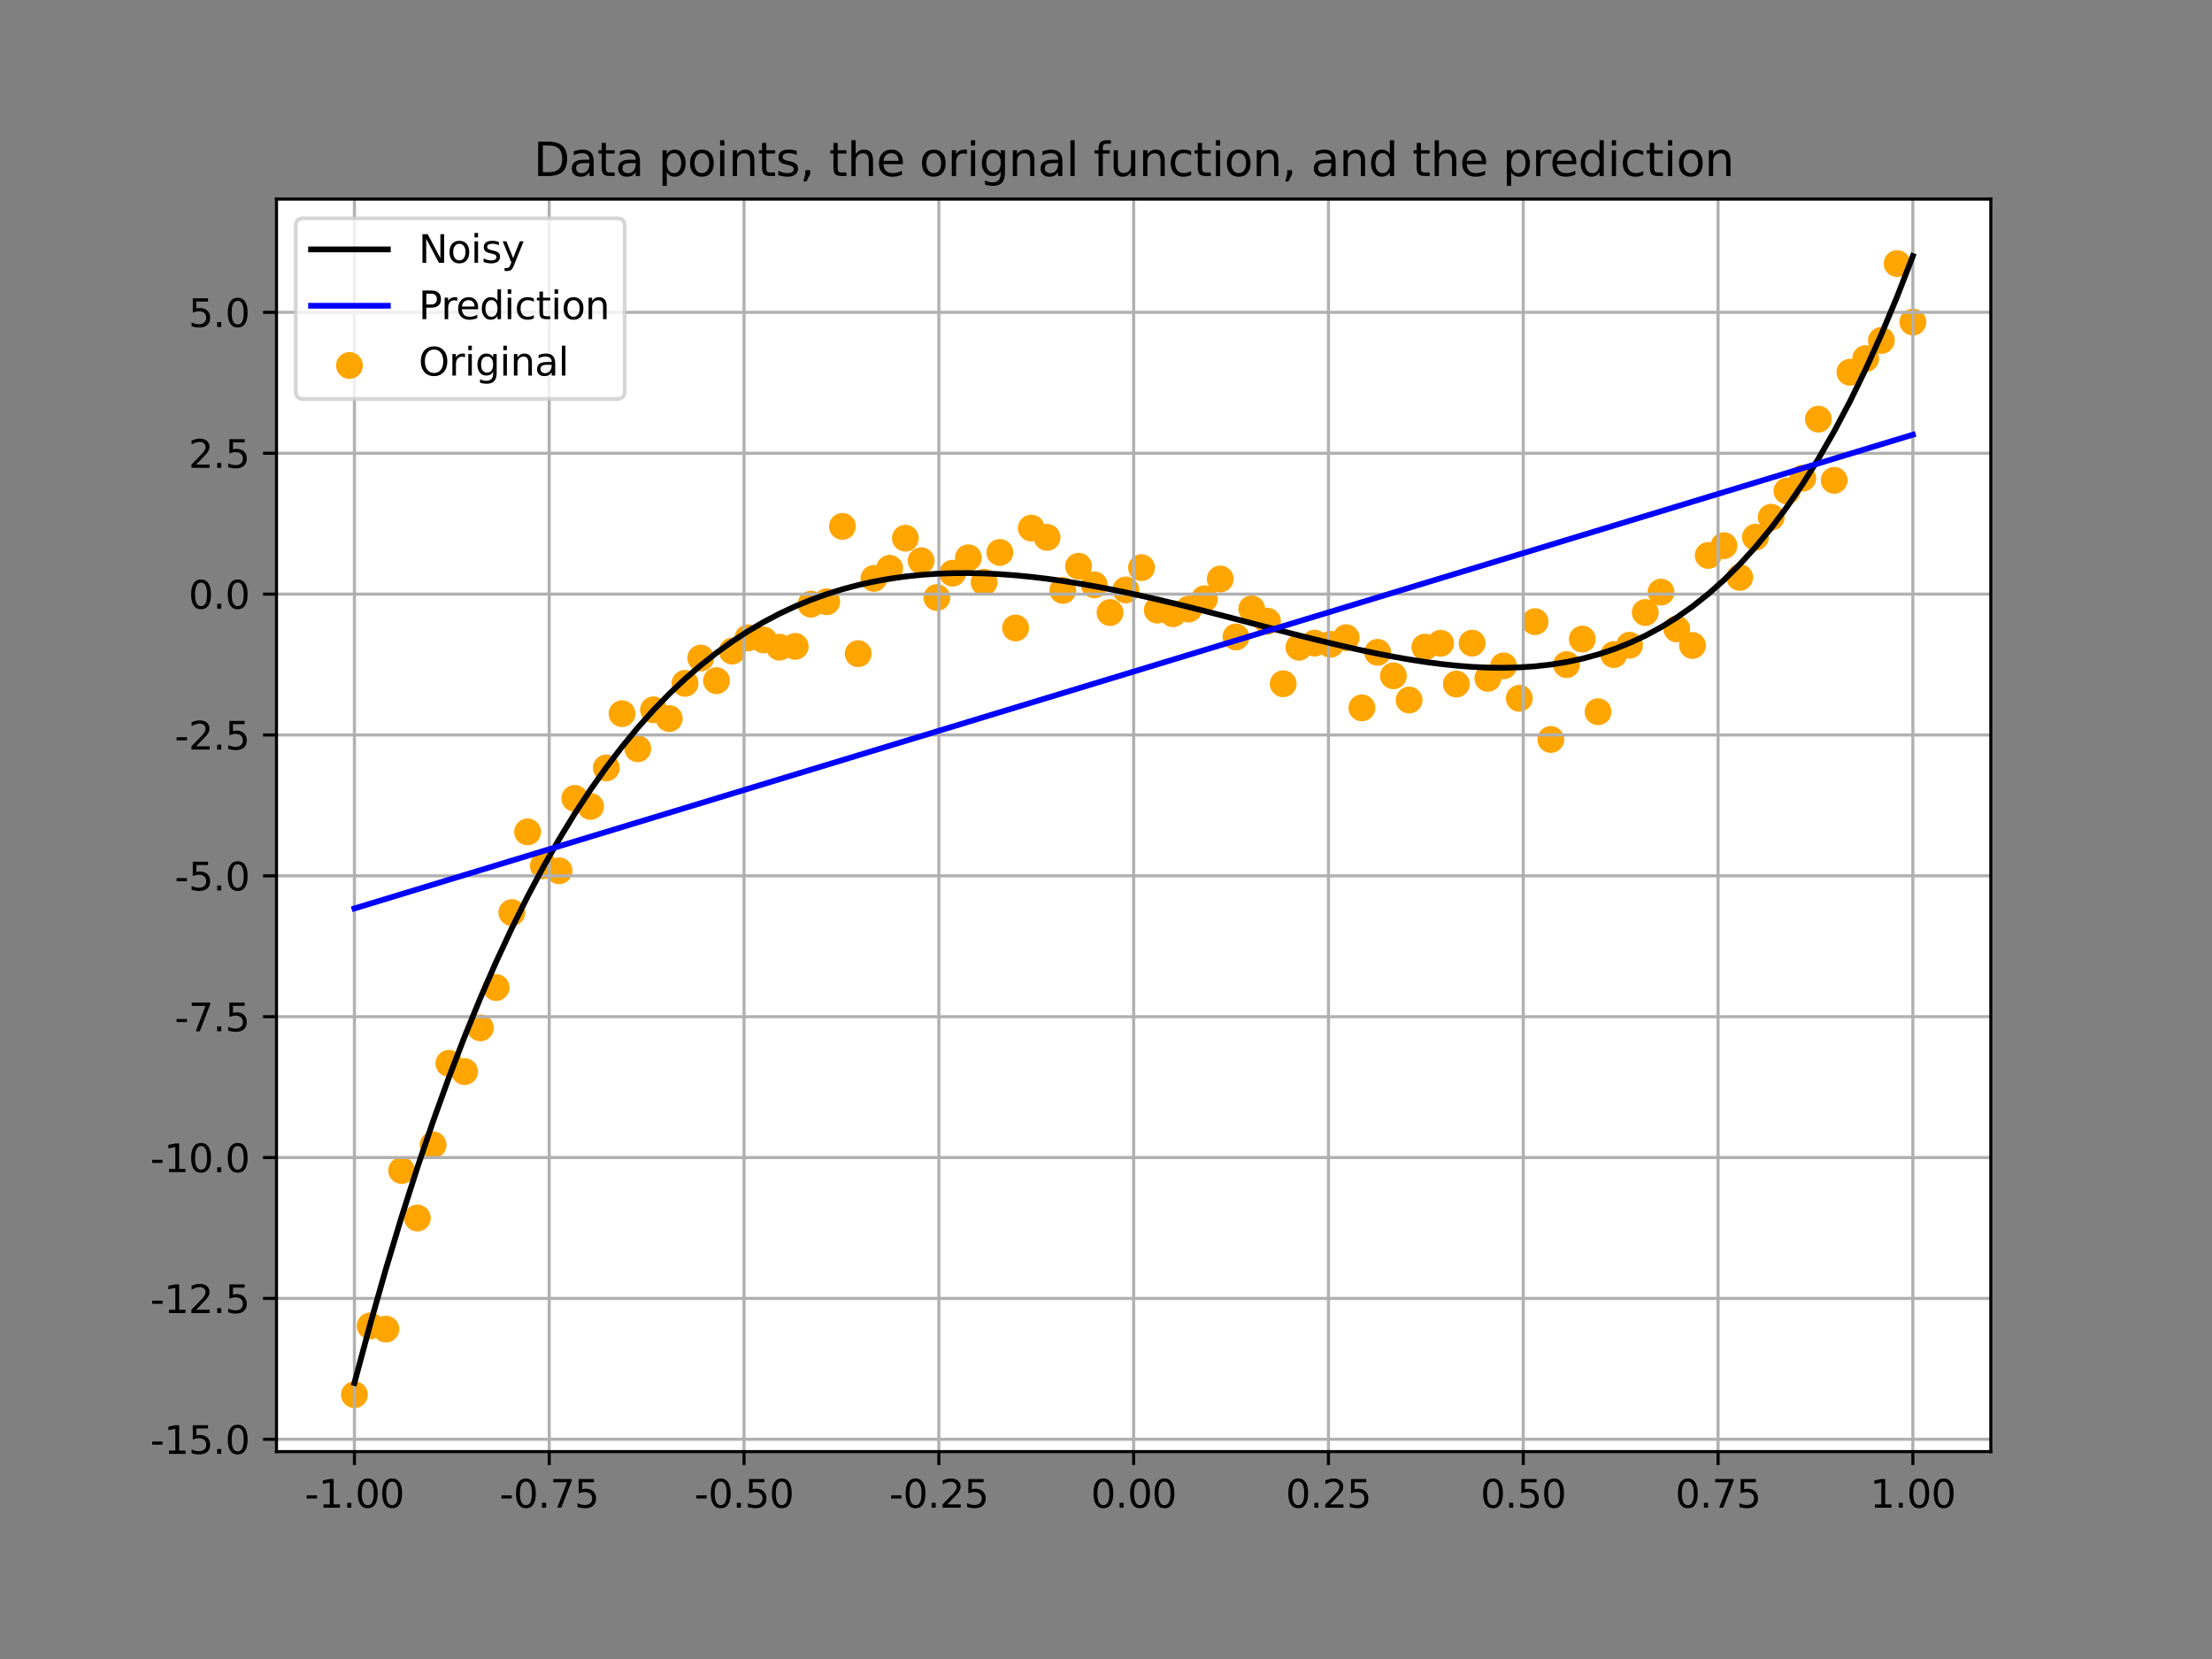 <?xml version="1.0" encoding="utf-8" standalone="no"?>
<!DOCTYPE svg PUBLIC "-//W3C//DTD SVG 1.1//EN"
  "http://www.w3.org/Graphics/SVG/1.1/DTD/svg11.dtd">
<svg height="432pt" version="1.1" viewBox="0 0 576 432" width="576pt" xmlns="http://www.w3.org/2000/svg" xmlns:xlink="http://www.w3.org/1999/xlink">
 <rect x="0" y="0" width="576" height="432" fill="#808080" stroke="none"/>
 <defs>
  <style type="text/css">*{stroke-linecap:butt;stroke-linejoin:round;}</style>
 </defs>
 <g id="figure_1">
  <g id="patch_1">
   <path d="M 0 432 
L 576 432 
L 576 0 
L 0 0 
z
" style="fill:none;"/>
  </g>
  <g id="axes_1">
   <g id="patch_2">
    <path d="M 72 378 
L 518.4 378 
L 518.4 51.84 
L 72 51.84 
z
" style="fill:#ffffff;"/>
   </g>
   <g id="PathCollection_1">
    <defs>
     <path d="M 0 3 
C 0.796 3 1.559 2.684 2.121 2.121 
C 2.684 1.559 3 0.796 3 0 
C 3 -0.796 2.684 -1.559 2.121 -2.121 
C 1.559 -2.684 0.796 -3 0 -3 
C -0.796 -3 -1.559 -2.684 -2.121 -2.121 
C -2.684 -1.559 -3 -0.796 -3 0 
C -3 0.796 -2.684 1.559 -2.121 2.121 
C -1.559 2.684 -0.796 3 0 3 
z
" id="m6b05f57c03" style="stroke:#ffa500;"/>
    </defs>
    <g clip-path="url(#p130ae827c1)">
     <use style="fill:#ffa500;stroke:#ffa500;" x="92.291" xlink:href="#m6b05f57c03" y="363.175"/>
     <use style="fill:#ffa500;stroke:#ffa500;" x="96.39" xlink:href="#m6b05f57c03" y="345.26"/>
     <use style="fill:#ffa500;stroke:#ffa500;" x="100.489" xlink:href="#m6b05f57c03" y="346.102"/>
     <use style="fill:#ffa500;stroke:#ffa500;" x="104.588" xlink:href="#m6b05f57c03" y="304.798"/>
     <use style="fill:#ffa500;stroke:#ffa500;" x="108.688" xlink:href="#m6b05f57c03" y="317.172"/>
     <use style="fill:#ffa500;stroke:#ffa500;" x="112.787" xlink:href="#m6b05f57c03" y="298.12"/>
     <use style="fill:#ffa500;stroke:#ffa500;" x="116.886" xlink:href="#m6b05f57c03" y="276.899"/>
     <use style="fill:#ffa500;stroke:#ffa500;" x="120.985" xlink:href="#m6b05f57c03" y="279.051"/>
     <use style="fill:#ffa500;stroke:#ffa500;" x="125.084" xlink:href="#m6b05f57c03" y="267.654"/>
     <use style="fill:#ffa500;stroke:#ffa500;" x="129.183" xlink:href="#m6b05f57c03" y="257.161"/>
     <use style="fill:#ffa500;stroke:#ffa500;" x="133.283" xlink:href="#m6b05f57c03" y="237.639"/>
     <use style="fill:#ffa500;stroke:#ffa500;" x="137.382" xlink:href="#m6b05f57c03" y="216.626"/>
     <use style="fill:#ffa500;stroke:#ffa500;" x="141.481" xlink:href="#m6b05f57c03" y="225.434"/>
     <use style="fill:#ffa500;stroke:#ffa500;" x="145.58" xlink:href="#m6b05f57c03" y="226.751"/>
     <use style="fill:#ffa500;stroke:#ffa500;" x="149.679" xlink:href="#m6b05f57c03" y="207.895"/>
     <use style="fill:#ffa500;stroke:#ffa500;" x="153.779" xlink:href="#m6b05f57c03" y="209.989"/>
     <use style="fill:#ffa500;stroke:#ffa500;" x="157.878" xlink:href="#m6b05f57c03" y="199.965"/>
     <use style="fill:#ffa500;stroke:#ffa500;" x="161.977" xlink:href="#m6b05f57c03" y="185.835"/>
     <use style="fill:#ffa500;stroke:#ffa500;" x="166.076" xlink:href="#m6b05f57c03" y="194.974"/>
     <use style="fill:#ffa500;stroke:#ffa500;" x="170.175" xlink:href="#m6b05f57c03" y="184.834"/>
     <use style="fill:#ffa500;stroke:#ffa500;" x="174.274" xlink:href="#m6b05f57c03" y="187.117"/>
     <use style="fill:#ffa500;stroke:#ffa500;" x="178.374" xlink:href="#m6b05f57c03" y="177.942"/>
     <use style="fill:#ffa500;stroke:#ffa500;" x="182.473" xlink:href="#m6b05f57c03" y="171.358"/>
     <use style="fill:#ffa500;stroke:#ffa500;" x="186.572" xlink:href="#m6b05f57c03" y="177.25"/>
     <use style="fill:#ffa500;stroke:#ffa500;" x="190.671" xlink:href="#m6b05f57c03" y="169.532"/>
     <use style="fill:#ffa500;stroke:#ffa500;" x="194.77" xlink:href="#m6b05f57c03" y="166.108"/>
     <use style="fill:#ffa500;stroke:#ffa500;" x="198.869" xlink:href="#m6b05f57c03" y="166.647"/>
     <use style="fill:#ffa500;stroke:#ffa500;" x="202.969" xlink:href="#m6b05f57c03" y="168.526"/>
     <use style="fill:#ffa500;stroke:#ffa500;" x="207.068" xlink:href="#m6b05f57c03" y="168.321"/>
     <use style="fill:#ffa500;stroke:#ffa500;" x="211.167" xlink:href="#m6b05f57c03" y="157.327"/>
     <use style="fill:#ffa500;stroke:#ffa500;" x="215.266" xlink:href="#m6b05f57c03" y="156.694"/>
     <use style="fill:#ffa500;stroke:#ffa500;" x="219.365" xlink:href="#m6b05f57c03" y="137.07"/>
     <use style="fill:#ffa500;stroke:#ffa500;" x="223.464" xlink:href="#m6b05f57c03" y="170.212"/>
     <use style="fill:#ffa500;stroke:#ffa500;" x="227.564" xlink:href="#m6b05f57c03" y="150.613"/>
     <use style="fill:#ffa500;stroke:#ffa500;" x="231.663" xlink:href="#m6b05f57c03" y="147.983"/>
     <use style="fill:#ffa500;stroke:#ffa500;" x="235.762" xlink:href="#m6b05f57c03" y="140.145"/>
     <use style="fill:#ffa500;stroke:#ffa500;" x="239.861" xlink:href="#m6b05f57c03" y="146.009"/>
     <use style="fill:#ffa500;stroke:#ffa500;" x="243.96" xlink:href="#m6b05f57c03" y="155.598"/>
     <use style="fill:#ffa500;stroke:#ffa500;" x="248.06" xlink:href="#m6b05f57c03" y="149.251"/>
     <use style="fill:#ffa500;stroke:#ffa500;" x="252.159" xlink:href="#m6b05f57c03" y="145.244"/>
     <use style="fill:#ffa500;stroke:#ffa500;" x="256.258" xlink:href="#m6b05f57c03" y="151.614"/>
     <use style="fill:#ffa500;stroke:#ffa500;" x="260.357" xlink:href="#m6b05f57c03" y="143.858"/>
     <use style="fill:#ffa500;stroke:#ffa500;" x="264.456" xlink:href="#m6b05f57c03" y="163.523"/>
     <use style="fill:#ffa500;stroke:#ffa500;" x="268.555" xlink:href="#m6b05f57c03" y="137.517"/>
     <use style="fill:#ffa500;stroke:#ffa500;" x="272.655" xlink:href="#m6b05f57c03" y="139.94"/>
     <use style="fill:#ffa500;stroke:#ffa500;" x="276.754" xlink:href="#m6b05f57c03" y="153.741"/>
     <use style="fill:#ffa500;stroke:#ffa500;" x="280.853" xlink:href="#m6b05f57c03" y="147.441"/>
     <use style="fill:#ffa500;stroke:#ffa500;" x="284.952" xlink:href="#m6b05f57c03" y="152.292"/>
     <use style="fill:#ffa500;stroke:#ffa500;" x="289.051" xlink:href="#m6b05f57c03" y="159.507"/>
     <use style="fill:#ffa500;stroke:#ffa500;" x="293.15" xlink:href="#m6b05f57c03" y="153.619"/>
     <use style="fill:#ffa500;stroke:#ffa500;" x="297.25" xlink:href="#m6b05f57c03" y="147.812"/>
     <use style="fill:#ffa500;stroke:#ffa500;" x="301.349" xlink:href="#m6b05f57c03" y="158.881"/>
     <use style="fill:#ffa500;stroke:#ffa500;" x="305.448" xlink:href="#m6b05f57c03" y="159.814"/>
     <use style="fill:#ffa500;stroke:#ffa500;" x="309.547" xlink:href="#m6b05f57c03" y="158.609"/>
     <use style="fill:#ffa500;stroke:#ffa500;" x="313.646" xlink:href="#m6b05f57c03" y="155.913"/>
     <use style="fill:#ffa500;stroke:#ffa500;" x="317.745" xlink:href="#m6b05f57c03" y="150.766"/>
     <use style="fill:#ffa500;stroke:#ffa500;" x="321.845" xlink:href="#m6b05f57c03" y="165.864"/>
     <use style="fill:#ffa500;stroke:#ffa500;" x="325.944" xlink:href="#m6b05f57c03" y="158.549"/>
     <use style="fill:#ffa500;stroke:#ffa500;" x="330.043" xlink:href="#m6b05f57c03" y="161.763"/>
     <use style="fill:#ffa500;stroke:#ffa500;" x="334.142" xlink:href="#m6b05f57c03" y="178.047"/>
     <use style="fill:#ffa500;stroke:#ffa500;" x="338.241" xlink:href="#m6b05f57c03" y="168.536"/>
     <use style="fill:#ffa500;stroke:#ffa500;" x="342.34" xlink:href="#m6b05f57c03" y="167.457"/>
     <use style="fill:#ffa500;stroke:#ffa500;" x="346.44" xlink:href="#m6b05f57c03" y="167.773"/>
     <use style="fill:#ffa500;stroke:#ffa500;" x="350.539" xlink:href="#m6b05f57c03" y="166.05"/>
     <use style="fill:#ffa500;stroke:#ffa500;" x="354.638" xlink:href="#m6b05f57c03" y="184.322"/>
     <use style="fill:#ffa500;stroke:#ffa500;" x="358.737" xlink:href="#m6b05f57c03" y="169.872"/>
     <use style="fill:#ffa500;stroke:#ffa500;" x="362.836" xlink:href="#m6b05f57c03" y="175.975"/>
     <use style="fill:#ffa500;stroke:#ffa500;" x="366.936" xlink:href="#m6b05f57c03" y="182.283"/>
     <use style="fill:#ffa500;stroke:#ffa500;" x="371.035" xlink:href="#m6b05f57c03" y="168.511"/>
     <use style="fill:#ffa500;stroke:#ffa500;" x="375.134" xlink:href="#m6b05f57c03" y="167.504"/>
     <use style="fill:#ffa500;stroke:#ffa500;" x="379.233" xlink:href="#m6b05f57c03" y="178.126"/>
     <use style="fill:#ffa500;stroke:#ffa500;" x="383.332" xlink:href="#m6b05f57c03" y="167.471"/>
     <use style="fill:#ffa500;stroke:#ffa500;" x="387.431" xlink:href="#m6b05f57c03" y="176.64"/>
     <use style="fill:#ffa500;stroke:#ffa500;" x="391.531" xlink:href="#m6b05f57c03" y="173.401"/>
     <use style="fill:#ffa500;stroke:#ffa500;" x="395.63" xlink:href="#m6b05f57c03" y="181.843"/>
     <use style="fill:#ffa500;stroke:#ffa500;" x="399.729" xlink:href="#m6b05f57c03" y="161.882"/>
     <use style="fill:#ffa500;stroke:#ffa500;" x="403.828" xlink:href="#m6b05f57c03" y="192.558"/>
     <use style="fill:#ffa500;stroke:#ffa500;" x="407.927" xlink:href="#m6b05f57c03" y="173.061"/>
     <use style="fill:#ffa500;stroke:#ffa500;" x="412.026" xlink:href="#m6b05f57c03" y="166.419"/>
     <use style="fill:#ffa500;stroke:#ffa500;" x="416.126" xlink:href="#m6b05f57c03" y="185.335"/>
     <use style="fill:#ffa500;stroke:#ffa500;" x="420.225" xlink:href="#m6b05f57c03" y="170.456"/>
     <use style="fill:#ffa500;stroke:#ffa500;" x="424.324" xlink:href="#m6b05f57c03" y="168.016"/>
     <use style="fill:#ffa500;stroke:#ffa500;" x="428.423" xlink:href="#m6b05f57c03" y="159.497"/>
     <use style="fill:#ffa500;stroke:#ffa500;" x="432.522" xlink:href="#m6b05f57c03" y="154.182"/>
     <use style="fill:#ffa500;stroke:#ffa500;" x="436.621" xlink:href="#m6b05f57c03" y="163.769"/>
     <use style="fill:#ffa500;stroke:#ffa500;" x="440.721" xlink:href="#m6b05f57c03" y="168.082"/>
     <use style="fill:#ffa500;stroke:#ffa500;" x="444.82" xlink:href="#m6b05f57c03" y="144.644"/>
     <use style="fill:#ffa500;stroke:#ffa500;" x="448.919" xlink:href="#m6b05f57c03" y="142.095"/>
     <use style="fill:#ffa500;stroke:#ffa500;" x="453.018" xlink:href="#m6b05f57c03" y="150.357"/>
     <use style="fill:#ffa500;stroke:#ffa500;" x="457.117" xlink:href="#m6b05f57c03" y="139.888"/>
     <use style="fill:#ffa500;stroke:#ffa500;" x="461.217" xlink:href="#m6b05f57c03" y="134.686"/>
     <use style="fill:#ffa500;stroke:#ffa500;" x="465.316" xlink:href="#m6b05f57c03" y="127.86"/>
     <use style="fill:#ffa500;stroke:#ffa500;" x="469.415" xlink:href="#m6b05f57c03" y="124.518"/>
     <use style="fill:#ffa500;stroke:#ffa500;" x="473.514" xlink:href="#m6b05f57c03" y="109.143"/>
     <use style="fill:#ffa500;stroke:#ffa500;" x="477.613" xlink:href="#m6b05f57c03" y="125.073"/>
     <use style="fill:#ffa500;stroke:#ffa500;" x="481.712" xlink:href="#m6b05f57c03" y="96.928"/>
     <use style="fill:#ffa500;stroke:#ffa500;" x="485.812" xlink:href="#m6b05f57c03" y="93.363"/>
     <use style="fill:#ffa500;stroke:#ffa500;" x="489.911" xlink:href="#m6b05f57c03" y="88.651"/>
     <use style="fill:#ffa500;stroke:#ffa500;" x="494.01" xlink:href="#m6b05f57c03" y="68.632"/>
     <use style="fill:#ffa500;stroke:#ffa500;" x="498.109" xlink:href="#m6b05f57c03" y="83.859"/>
    </g>
   </g>
   <g id="matplotlib.axis_1">
    <g id="xtick_1">
     <g id="line2d_1">
      <path clip-path="url(#p130ae827c1)" d="M 92.291 378 
L 92.291 51.84 
" style="fill:none;stroke:#b0b0b0;stroke-linecap:square;stroke-width:0.8;"/>
     </g>
     <g id="line2d_2">
      <defs>
       <path d="M 0 0 
L 0 3.5 
" id="m5333750c83" style="stroke:#000000;stroke-width:0.8;"/>
      </defs>
      <g>
       <use style="stroke:#000000;stroke-width:0.8;" x="92.291" xlink:href="#m5333750c83" y="378"/>
      </g>
     </g>
     <g id="text_1">
      <!-- -1.00 -->
      <g transform="translate(79.354 392.598)scale(0.1 -0.1)">
       <defs>
        <path d="M 313 2009 
L 1997 2009 
L 1997 1497 
L 313 1497 
L 313 2009 
z
" id="DejaVuSans-2d" transform="scale(0.016)"/>
        <path d="M 794 531 
L 1825 531 
L 1825 4091 
L 703 3866 
L 703 4441 
L 1819 4666 
L 2450 4666 
L 2450 531 
L 3481 531 
L 3481 0 
L 794 0 
L 794 531 
z
" id="DejaVuSans-31" transform="scale(0.016)"/>
        <path d="M 684 794 
L 1344 794 
L 1344 0 
L 684 0 
L 684 794 
z
" id="DejaVuSans-2e" transform="scale(0.016)"/>
        <path d="M 2034 4250 
Q 1547 4250 1301 3770 
Q 1056 3291 1056 2328 
Q 1056 1369 1301 889 
Q 1547 409 2034 409 
Q 2525 409 2770 889 
Q 3016 1369 3016 2328 
Q 3016 3291 2770 3770 
Q 2525 4250 2034 4250 
z
M 2034 4750 
Q 2819 4750 3233 4129 
Q 3647 3509 3647 2328 
Q 3647 1150 3233 529 
Q 2819 -91 2034 -91 
Q 1250 -91 836 529 
Q 422 1150 422 2328 
Q 422 3509 836 4129 
Q 1250 4750 2034 4750 
z
" id="DejaVuSans-30" transform="scale(0.016)"/>
       </defs>
       <use xlink:href="#DejaVuSans-2d"/>
       <use x="36.084" xlink:href="#DejaVuSans-31"/>
       <use x="99.707" xlink:href="#DejaVuSans-2e"/>
       <use x="131.494" xlink:href="#DejaVuSans-30"/>
       <use x="195.117" xlink:href="#DejaVuSans-30"/>
      </g>
     </g>
    </g>
    <g id="xtick_2">
     <g id="line2d_3">
      <path clip-path="url(#p130ae827c1)" d="M 143.018 378 
L 143.018 51.84 
" style="fill:none;stroke:#b0b0b0;stroke-linecap:square;stroke-width:0.8;"/>
     </g>
     <g id="line2d_4">
      <g>
       <use style="stroke:#000000;stroke-width:0.8;" x="143.018" xlink:href="#m5333750c83" y="378"/>
      </g>
     </g>
     <g id="text_2">
      <!-- -0.75 -->
      <g transform="translate(130.081 392.598)scale(0.1 -0.1)">
       <defs>
        <path d="M 525 4666 
L 3525 4666 
L 3525 4397 
L 1831 0 
L 1172 0 
L 2766 4134 
L 525 4134 
L 525 4666 
z
" id="DejaVuSans-37" transform="scale(0.016)"/>
        <path d="M 691 4666 
L 3169 4666 
L 3169 4134 
L 1269 4134 
L 1269 2991 
Q 1406 3038 1543 3061 
Q 1681 3084 1819 3084 
Q 2600 3084 3056 2656 
Q 3513 2228 3513 1497 
Q 3513 744 3044 326 
Q 2575 -91 1722 -91 
Q 1428 -91 1123 -41 
Q 819 9 494 109 
L 494 744 
Q 775 591 1075 516 
Q 1375 441 1709 441 
Q 2250 441 2565 725 
Q 2881 1009 2881 1497 
Q 2881 1984 2565 2268 
Q 2250 2553 1709 2553 
Q 1456 2553 1204 2497 
Q 953 2441 691 2322 
L 691 4666 
z
" id="DejaVuSans-35" transform="scale(0.016)"/>
       </defs>
       <use xlink:href="#DejaVuSans-2d"/>
       <use x="36.084" xlink:href="#DejaVuSans-30"/>
       <use x="99.707" xlink:href="#DejaVuSans-2e"/>
       <use x="131.494" xlink:href="#DejaVuSans-37"/>
       <use x="195.117" xlink:href="#DejaVuSans-35"/>
      </g>
     </g>
    </g>
    <g id="xtick_3">
     <g id="line2d_5">
      <path clip-path="url(#p130ae827c1)" d="M 193.745 378 
L 193.745 51.84 
" style="fill:none;stroke:#b0b0b0;stroke-linecap:square;stroke-width:0.8;"/>
     </g>
     <g id="line2d_6">
      <g>
       <use style="stroke:#000000;stroke-width:0.8;" x="193.745" xlink:href="#m5333750c83" y="378"/>
      </g>
     </g>
     <g id="text_3">
      <!-- -0.50 -->
      <g transform="translate(180.809 392.598)scale(0.1 -0.1)">
       <use xlink:href="#DejaVuSans-2d"/>
       <use x="36.084" xlink:href="#DejaVuSans-30"/>
       <use x="99.707" xlink:href="#DejaVuSans-2e"/>
       <use x="131.494" xlink:href="#DejaVuSans-35"/>
       <use x="195.117" xlink:href="#DejaVuSans-30"/>
      </g>
     </g>
    </g>
    <g id="xtick_4">
     <g id="line2d_7">
      <path clip-path="url(#p130ae827c1)" d="M 244.473 378 
L 244.473 51.84 
" style="fill:none;stroke:#b0b0b0;stroke-linecap:square;stroke-width:0.8;"/>
     </g>
     <g id="line2d_8">
      <g>
       <use style="stroke:#000000;stroke-width:0.8;" x="244.473" xlink:href="#m5333750c83" y="378"/>
      </g>
     </g>
     <g id="text_4">
      <!-- -0.25 -->
      <g transform="translate(231.536 392.598)scale(0.1 -0.1)">
       <defs>
        <path d="M 1228 531 
L 3431 531 
L 3431 0 
L 469 0 
L 469 531 
Q 828 903 1448 1529 
Q 2069 2156 2228 2338 
Q 2531 2678 2651 2914 
Q 2772 3150 2772 3378 
Q 2772 3750 2511 3984 
Q 2250 4219 1831 4219 
Q 1534 4219 1204 4116 
Q 875 4013 500 3803 
L 500 4441 
Q 881 4594 1212 4672 
Q 1544 4750 1819 4750 
Q 2544 4750 2975 4387 
Q 3406 4025 3406 3419 
Q 3406 3131 3298 2873 
Q 3191 2616 2906 2266 
Q 2828 2175 2409 1742 
Q 1991 1309 1228 531 
z
" id="DejaVuSans-32" transform="scale(0.016)"/>
       </defs>
       <use xlink:href="#DejaVuSans-2d"/>
       <use x="36.084" xlink:href="#DejaVuSans-30"/>
       <use x="99.707" xlink:href="#DejaVuSans-2e"/>
       <use x="131.494" xlink:href="#DejaVuSans-32"/>
       <use x="195.117" xlink:href="#DejaVuSans-35"/>
      </g>
     </g>
    </g>
    <g id="xtick_5">
     <g id="line2d_9">
      <path clip-path="url(#p130ae827c1)" d="M 295.2 378 
L 295.2 51.84 
" style="fill:none;stroke:#b0b0b0;stroke-linecap:square;stroke-width:0.8;"/>
     </g>
     <g id="line2d_10">
      <g>
       <use style="stroke:#000000;stroke-width:0.8;" x="295.2" xlink:href="#m5333750c83" y="378"/>
      </g>
     </g>
     <g id="text_5">
      <!-- 0.00 -->
      <g transform="translate(284.067 392.598)scale(0.1 -0.1)">
       <use xlink:href="#DejaVuSans-30"/>
       <use x="63.623" xlink:href="#DejaVuSans-2e"/>
       <use x="95.41" xlink:href="#DejaVuSans-30"/>
       <use x="159.033" xlink:href="#DejaVuSans-30"/>
      </g>
     </g>
    </g>
    <g id="xtick_6">
     <g id="line2d_11">
      <path clip-path="url(#p130ae827c1)" d="M 345.927 378 
L 345.927 51.84 
" style="fill:none;stroke:#b0b0b0;stroke-linecap:square;stroke-width:0.8;"/>
     </g>
     <g id="line2d_12">
      <g>
       <use style="stroke:#000000;stroke-width:0.8;" x="345.927" xlink:href="#m5333750c83" y="378"/>
      </g>
     </g>
     <g id="text_6">
      <!-- 0.25 -->
      <g transform="translate(334.794 392.598)scale(0.1 -0.1)">
       <use xlink:href="#DejaVuSans-30"/>
       <use x="63.623" xlink:href="#DejaVuSans-2e"/>
       <use x="95.41" xlink:href="#DejaVuSans-32"/>
       <use x="159.033" xlink:href="#DejaVuSans-35"/>
      </g>
     </g>
    </g>
    <g id="xtick_7">
     <g id="line2d_13">
      <path clip-path="url(#p130ae827c1)" d="M 396.655 378 
L 396.655 51.84 
" style="fill:none;stroke:#b0b0b0;stroke-linecap:square;stroke-width:0.8;"/>
     </g>
     <g id="line2d_14">
      <g>
       <use style="stroke:#000000;stroke-width:0.8;" x="396.655" xlink:href="#m5333750c83" y="378"/>
      </g>
     </g>
     <g id="text_7">
      <!-- 0.50 -->
      <g transform="translate(385.522 392.598)scale(0.1 -0.1)">
       <use xlink:href="#DejaVuSans-30"/>
       <use x="63.623" xlink:href="#DejaVuSans-2e"/>
       <use x="95.41" xlink:href="#DejaVuSans-35"/>
       <use x="159.033" xlink:href="#DejaVuSans-30"/>
      </g>
     </g>
    </g>
    <g id="xtick_8">
     <g id="line2d_15">
      <path clip-path="url(#p130ae827c1)" d="M 447.382 378 
L 447.382 51.84 
" style="fill:none;stroke:#b0b0b0;stroke-linecap:square;stroke-width:0.8;"/>
     </g>
     <g id="line2d_16">
      <g>
       <use style="stroke:#000000;stroke-width:0.8;" x="447.382" xlink:href="#m5333750c83" y="378"/>
      </g>
     </g>
     <g id="text_8">
      <!-- 0.75 -->
      <g transform="translate(436.249 392.598)scale(0.1 -0.1)">
       <use xlink:href="#DejaVuSans-30"/>
       <use x="63.623" xlink:href="#DejaVuSans-2e"/>
       <use x="95.41" xlink:href="#DejaVuSans-37"/>
       <use x="159.033" xlink:href="#DejaVuSans-35"/>
      </g>
     </g>
    </g>
    <g id="xtick_9">
     <g id="line2d_17">
      <path clip-path="url(#p130ae827c1)" d="M 498.109 378 
L 498.109 51.84 
" style="fill:none;stroke:#b0b0b0;stroke-linecap:square;stroke-width:0.8;"/>
     </g>
     <g id="line2d_18">
      <g>
       <use style="stroke:#000000;stroke-width:0.8;" x="498.109" xlink:href="#m5333750c83" y="378"/>
      </g>
     </g>
     <g id="text_9">
      <!-- 1.00 -->
      <g transform="translate(486.976 392.598)scale(0.1 -0.1)">
       <use xlink:href="#DejaVuSans-31"/>
       <use x="63.623" xlink:href="#DejaVuSans-2e"/>
       <use x="95.41" xlink:href="#DejaVuSans-30"/>
       <use x="159.033" xlink:href="#DejaVuSans-30"/>
      </g>
     </g>
    </g>
   </g>
   <g id="matplotlib.axis_2">
    <g id="ytick_1">
     <g id="line2d_19">
      <path clip-path="url(#p130ae827c1)" d="M 72 374.79 
L 518.4 374.79 
" style="fill:none;stroke:#b0b0b0;stroke-linecap:square;stroke-width:0.8;"/>
     </g>
     <g id="line2d_20">
      <defs>
       <path d="M 0 0 
L -3.5 0 
" id="mf9f6160556" style="stroke:#000000;stroke-width:0.8;"/>
      </defs>
      <g>
       <use style="stroke:#000000;stroke-width:0.8;" x="72" xlink:href="#mf9f6160556" y="374.79"/>
      </g>
     </g>
     <g id="text_10">
      <!-- -15.0 -->
      <g transform="translate(39.127 378.589)scale(0.1 -0.1)">
       <use xlink:href="#DejaVuSans-2d"/>
       <use x="36.084" xlink:href="#DejaVuSans-31"/>
       <use x="99.707" xlink:href="#DejaVuSans-35"/>
       <use x="163.33" xlink:href="#DejaVuSans-2e"/>
       <use x="195.117" xlink:href="#DejaVuSans-30"/>
      </g>
     </g>
    </g>
    <g id="ytick_2">
     <g id="line2d_21">
      <path clip-path="url(#p130ae827c1)" d="M 72 338.108 
L 518.4 338.108 
" style="fill:none;stroke:#b0b0b0;stroke-linecap:square;stroke-width:0.8;"/>
     </g>
     <g id="line2d_22">
      <g>
       <use style="stroke:#000000;stroke-width:0.8;" x="72" xlink:href="#mf9f6160556" y="338.108"/>
      </g>
     </g>
     <g id="text_11">
      <!-- -12.5 -->
      <g transform="translate(39.127 341.907)scale(0.1 -0.1)">
       <use xlink:href="#DejaVuSans-2d"/>
       <use x="36.084" xlink:href="#DejaVuSans-31"/>
       <use x="99.707" xlink:href="#DejaVuSans-32"/>
       <use x="163.33" xlink:href="#DejaVuSans-2e"/>
       <use x="195.117" xlink:href="#DejaVuSans-35"/>
      </g>
     </g>
    </g>
    <g id="ytick_3">
     <g id="line2d_23">
      <path clip-path="url(#p130ae827c1)" d="M 72 301.427 
L 518.4 301.427 
" style="fill:none;stroke:#b0b0b0;stroke-linecap:square;stroke-width:0.8;"/>
     </g>
     <g id="line2d_24">
      <g>
       <use style="stroke:#000000;stroke-width:0.8;" x="72" xlink:href="#mf9f6160556" y="301.427"/>
      </g>
     </g>
     <g id="text_12">
      <!-- -10.0 -->
      <g transform="translate(39.127 305.226)scale(0.1 -0.1)">
       <use xlink:href="#DejaVuSans-2d"/>
       <use x="36.084" xlink:href="#DejaVuSans-31"/>
       <use x="99.707" xlink:href="#DejaVuSans-30"/>
       <use x="163.33" xlink:href="#DejaVuSans-2e"/>
       <use x="195.117" xlink:href="#DejaVuSans-30"/>
      </g>
     </g>
    </g>
    <g id="ytick_4">
     <g id="line2d_25">
      <path clip-path="url(#p130ae827c1)" d="M 72 264.745 
L 518.4 264.745 
" style="fill:none;stroke:#b0b0b0;stroke-linecap:square;stroke-width:0.8;"/>
     </g>
     <g id="line2d_26">
      <g>
       <use style="stroke:#000000;stroke-width:0.8;" x="72" xlink:href="#mf9f6160556" y="264.745"/>
      </g>
     </g>
     <g id="text_13">
      <!-- -7.5 -->
      <g transform="translate(45.489 268.545)scale(0.1 -0.1)">
       <use xlink:href="#DejaVuSans-2d"/>
       <use x="36.084" xlink:href="#DejaVuSans-37"/>
       <use x="99.707" xlink:href="#DejaVuSans-2e"/>
       <use x="131.494" xlink:href="#DejaVuSans-35"/>
      </g>
     </g>
    </g>
    <g id="ytick_5">
     <g id="line2d_27">
      <path clip-path="url(#p130ae827c1)" d="M 72 228.064 
L 518.4 228.064 
" style="fill:none;stroke:#b0b0b0;stroke-linecap:square;stroke-width:0.8;"/>
     </g>
     <g id="line2d_28">
      <g>
       <use style="stroke:#000000;stroke-width:0.8;" x="72" xlink:href="#mf9f6160556" y="228.064"/>
      </g>
     </g>
     <g id="text_14">
      <!-- -5.0 -->
      <g transform="translate(45.489 231.863)scale(0.1 -0.1)">
       <use xlink:href="#DejaVuSans-2d"/>
       <use x="36.084" xlink:href="#DejaVuSans-35"/>
       <use x="99.707" xlink:href="#DejaVuSans-2e"/>
       <use x="131.494" xlink:href="#DejaVuSans-30"/>
      </g>
     </g>
    </g>
    <g id="ytick_6">
     <g id="line2d_29">
      <path clip-path="url(#p130ae827c1)" d="M 72 191.382 
L 518.4 191.382 
" style="fill:none;stroke:#b0b0b0;stroke-linecap:square;stroke-width:0.8;"/>
     </g>
     <g id="line2d_30">
      <g>
       <use style="stroke:#000000;stroke-width:0.8;" x="72" xlink:href="#mf9f6160556" y="191.382"/>
      </g>
     </g>
     <g id="text_15">
      <!-- -2.5 -->
      <g transform="translate(45.489 195.182)scale(0.1 -0.1)">
       <use xlink:href="#DejaVuSans-2d"/>
       <use x="36.084" xlink:href="#DejaVuSans-32"/>
       <use x="99.707" xlink:href="#DejaVuSans-2e"/>
       <use x="131.494" xlink:href="#DejaVuSans-35"/>
      </g>
     </g>
    </g>
    <g id="ytick_7">
     <g id="line2d_31">
      <path clip-path="url(#p130ae827c1)" d="M 72 154.701 
L 518.4 154.701 
" style="fill:none;stroke:#b0b0b0;stroke-linecap:square;stroke-width:0.8;"/>
     </g>
     <g id="line2d_32">
      <g>
       <use style="stroke:#000000;stroke-width:0.8;" x="72" xlink:href="#mf9f6160556" y="154.701"/>
      </g>
     </g>
     <g id="text_16">
      <!-- 0.0 -->
      <g transform="translate(49.097 158.5)scale(0.1 -0.1)">
       <use xlink:href="#DejaVuSans-30"/>
       <use x="63.623" xlink:href="#DejaVuSans-2e"/>
       <use x="95.41" xlink:href="#DejaVuSans-30"/>
      </g>
     </g>
    </g>
    <g id="ytick_8">
     <g id="line2d_33">
      <path clip-path="url(#p130ae827c1)" d="M 72 118.019 
L 518.4 118.019 
" style="fill:none;stroke:#b0b0b0;stroke-linecap:square;stroke-width:0.8;"/>
     </g>
     <g id="line2d_34">
      <g>
       <use style="stroke:#000000;stroke-width:0.8;" x="72" xlink:href="#mf9f6160556" y="118.019"/>
      </g>
     </g>
     <g id="text_17">
      <!-- 2.5 -->
      <g transform="translate(49.097 121.819)scale(0.1 -0.1)">
       <use xlink:href="#DejaVuSans-32"/>
       <use x="63.623" xlink:href="#DejaVuSans-2e"/>
       <use x="95.41" xlink:href="#DejaVuSans-35"/>
      </g>
     </g>
    </g>
    <g id="ytick_9">
     <g id="line2d_35">
      <path clip-path="url(#p130ae827c1)" d="M 72 81.338 
L 518.4 81.338 
" style="fill:none;stroke:#b0b0b0;stroke-linecap:square;stroke-width:0.8;"/>
     </g>
     <g id="line2d_36">
      <g>
       <use style="stroke:#000000;stroke-width:0.8;" x="72" xlink:href="#mf9f6160556" y="81.338"/>
      </g>
     </g>
     <g id="text_18">
      <!-- 5.0 -->
      <g transform="translate(49.097 85.137)scale(0.1 -0.1)">
       <use xlink:href="#DejaVuSans-35"/>
       <use x="63.623" xlink:href="#DejaVuSans-2e"/>
       <use x="95.41" xlink:href="#DejaVuSans-30"/>
      </g>
     </g>
    </g>
   </g>
   <g id="line2d_37">
    <path clip-path="url(#p130ae827c1)" d="M 92.291 360.117 
L 96.39 344.847 
L 100.489 330.431 
L 104.588 316.832 
L 108.688 304.015 
L 112.787 291.945 
L 116.886 280.589 
L 120.985 269.915 
L 125.084 259.893 
L 129.183 250.492 
L 133.283 241.684 
L 137.382 233.442 
L 141.481 225.739 
L 145.58 218.55 
L 149.679 211.85 
L 153.779 205.615 
L 157.878 199.824 
L 161.977 194.455 
L 166.076 189.487 
L 170.175 184.9 
L 174.274 180.675 
L 178.374 176.794 
L 182.473 173.24 
L 186.572 169.996 
L 190.671 167.046 
L 194.77 164.375 
L 198.869 161.969 
L 202.969 159.813 
L 207.068 157.894 
L 211.167 156.201 
L 215.266 154.72 
L 219.365 153.44 
L 223.464 152.35 
L 227.564 151.44 
L 231.663 150.7 
L 235.762 150.12 
L 239.861 149.691 
L 243.96 149.404 
L 248.06 149.251 
L 252.159 149.223 
L 256.258 149.314 
L 260.357 149.514 
L 264.456 149.818 
L 268.555 150.218 
L 272.655 150.707 
L 276.754 151.278 
L 280.853 151.926 
L 284.952 152.644 
L 289.051 153.424 
L 293.15 154.262 
L 297.25 155.151 
L 301.349 156.085 
L 305.448 157.058 
L 309.547 158.063 
L 313.646 159.093 
L 317.745 160.144 
L 321.845 161.208 
L 325.944 162.279 
L 330.043 163.349 
L 334.142 164.412 
L 338.241 165.46 
L 342.34 166.486 
L 346.44 167.483 
L 350.539 168.442 
L 354.638 169.354 
L 358.737 170.211 
L 362.836 171.004 
L 366.936 171.723 
L 371.035 172.358 
L 375.134 172.898 
L 379.233 173.334 
L 383.332 173.652 
L 387.431 173.841 
L 391.531 173.889 
L 395.63 173.782 
L 399.729 173.506 
L 403.828 173.048 
L 407.927 172.39 
L 412.026 171.519 
L 416.126 170.417 
L 420.225 169.066 
L 424.324 167.449 
L 428.423 165.547 
L 432.522 163.339 
L 436.621 160.806 
L 440.721 157.925 
L 444.82 154.674 
L 448.919 151.03 
L 453.018 146.968 
L 457.117 142.462 
L 461.217 137.487 
L 465.316 132.015 
L 469.415 126.016 
L 473.514 119.462 
L 477.613 112.322 
L 481.712 104.564 
L 485.812 96.154 
L 489.911 87.058 
L 494.01 77.241 
L 498.109 66.665 
" style="fill:none;stroke:#000000;stroke-linecap:square;stroke-width:1.5;"/>
   </g>
   <g id="line2d_38">
    <path clip-path="url(#p130ae827c1)" d="M 92.291 236.557 
L 96.39 235.311 
L 100.489 234.065 
L 104.588 232.819 
L 108.688 231.573 
L 112.787 230.327 
L 116.886 229.08 
L 120.985 227.834 
L 125.084 226.588 
L 129.183 225.342 
L 133.283 224.096 
L 137.382 222.85 
L 141.481 221.604 
L 145.58 220.358 
L 149.679 219.112 
L 153.779 217.865 
L 157.878 216.619 
L 161.977 215.373 
L 166.076 214.127 
L 170.175 212.881 
L 174.274 211.635 
L 178.374 210.389 
L 182.473 209.143 
L 186.572 207.897 
L 190.671 206.65 
L 194.77 205.404 
L 198.869 204.158 
L 202.969 202.912 
L 207.068 201.666 
L 211.167 200.42 
L 215.266 199.174 
L 219.365 197.928 
L 223.464 196.681 
L 227.564 195.435 
L 231.663 194.189 
L 235.762 192.943 
L 239.861 191.697 
L 243.96 190.451 
L 248.06 189.205 
L 252.159 187.959 
L 256.258 186.713 
L 260.357 185.466 
L 264.456 184.22 
L 268.555 182.974 
L 272.655 181.728 
L 276.754 180.482 
L 280.853 179.236 
L 284.952 177.99 
L 289.051 176.744 
L 293.15 175.498 
L 297.25 174.251 
L 301.349 173.005 
L 305.448 171.759 
L 309.547 170.513 
L 313.646 169.267 
L 317.745 168.021 
L 321.845 166.775 
L 325.944 165.529 
L 330.043 164.283 
L 334.142 163.036 
L 338.241 161.79 
L 342.34 160.544 
L 346.44 159.298 
L 350.539 158.052 
L 354.638 156.806 
L 358.737 155.56 
L 362.836 154.314 
L 366.936 153.068 
L 371.035 151.821 
L 375.134 150.575 
L 379.233 149.329 
L 383.332 148.083 
L 387.431 146.837 
L 391.531 145.591 
L 395.63 144.345 
L 399.729 143.099 
L 403.828 141.853 
L 407.927 140.606 
L 412.026 139.36 
L 416.126 138.114 
L 420.225 136.868 
L 424.324 135.622 
L 428.423 134.376 
L 432.522 133.13 
L 436.621 131.884 
L 440.721 130.638 
L 444.82 129.391 
L 448.919 128.145 
L 453.018 126.899 
L 457.117 125.653 
L 461.217 124.407 
L 465.316 123.161 
L 469.415 121.915 
L 473.514 120.669 
L 477.613 119.423 
L 481.712 118.176 
L 485.812 116.93 
L 489.911 115.684 
L 494.01 114.438 
L 498.109 113.192 
" style="fill:none;stroke:#0000ff;stroke-linecap:square;stroke-width:1.5;"/>
   </g>
   <g id="patch_3">
    <path d="M 72 378 
L 72 51.84 
" style="fill:none;stroke:#000000;stroke-linecap:square;stroke-linejoin:miter;stroke-width:0.8;"/>
   </g>
   <g id="patch_4">
    <path d="M 518.4 378 
L 518.4 51.84 
" style="fill:none;stroke:#000000;stroke-linecap:square;stroke-linejoin:miter;stroke-width:0.8;"/>
   </g>
   <g id="patch_5">
    <path d="M 72 378 
L 518.4 378 
" style="fill:none;stroke:#000000;stroke-linecap:square;stroke-linejoin:miter;stroke-width:0.8;"/>
   </g>
   <g id="patch_6">
    <path d="M 72 51.84 
L 518.4 51.84 
" style="fill:none;stroke:#000000;stroke-linecap:square;stroke-linejoin:miter;stroke-width:0.8;"/>
   </g>
   <g id="text_19">
    <!-- Data points, the orignal function, and the prediction -->
    <g transform="translate(138.934 45.84)scale(0.12 -0.12)">
     <defs>
      <path d="M 1259 4147 
L 1259 519 
L 2022 519 
Q 2988 519 3436 956 
Q 3884 1394 3884 2338 
Q 3884 3275 3436 3711 
Q 2988 4147 2022 4147 
L 1259 4147 
z
M 628 4666 
L 1925 4666 
Q 3281 4666 3915 4102 
Q 4550 3538 4550 2338 
Q 4550 1131 3912 565 
Q 3275 0 1925 0 
L 628 0 
L 628 4666 
z
" id="DejaVuSans-44" transform="scale(0.016)"/>
      <path d="M 2194 1759 
Q 1497 1759 1228 1600 
Q 959 1441 959 1056 
Q 959 750 1161 570 
Q 1363 391 1709 391 
Q 2188 391 2477 730 
Q 2766 1069 2766 1631 
L 2766 1759 
L 2194 1759 
z
M 3341 1997 
L 3341 0 
L 2766 0 
L 2766 531 
Q 2569 213 2275 61 
Q 1981 -91 1556 -91 
Q 1019 -91 701 211 
Q 384 513 384 1019 
Q 384 1609 779 1909 
Q 1175 2209 1959 2209 
L 2766 2209 
L 2766 2266 
Q 2766 2663 2505 2880 
Q 2244 3097 1772 3097 
Q 1472 3097 1187 3025 
Q 903 2953 641 2809 
L 641 3341 
Q 956 3463 1253 3523 
Q 1550 3584 1831 3584 
Q 2591 3584 2966 3190 
Q 3341 2797 3341 1997 
z
" id="DejaVuSans-61" transform="scale(0.016)"/>
      <path d="M 1172 4494 
L 1172 3500 
L 2356 3500 
L 2356 3053 
L 1172 3053 
L 1172 1153 
Q 1172 725 1289 603 
Q 1406 481 1766 481 
L 2356 481 
L 2356 0 
L 1766 0 
Q 1100 0 847 248 
Q 594 497 594 1153 
L 594 3053 
L 172 3053 
L 172 3500 
L 594 3500 
L 594 4494 
L 1172 4494 
z
" id="DejaVuSans-74" transform="scale(0.016)"/>
      <path id="DejaVuSans-20" transform="scale(0.016)"/>
      <path d="M 1159 525 
L 1159 -1331 
L 581 -1331 
L 581 3500 
L 1159 3500 
L 1159 2969 
Q 1341 3281 1617 3432 
Q 1894 3584 2278 3584 
Q 2916 3584 3314 3078 
Q 3713 2572 3713 1747 
Q 3713 922 3314 415 
Q 2916 -91 2278 -91 
Q 1894 -91 1617 61 
Q 1341 213 1159 525 
z
M 3116 1747 
Q 3116 2381 2855 2742 
Q 2594 3103 2138 3103 
Q 1681 3103 1420 2742 
Q 1159 2381 1159 1747 
Q 1159 1113 1420 752 
Q 1681 391 2138 391 
Q 2594 391 2855 752 
Q 3116 1113 3116 1747 
z
" id="DejaVuSans-70" transform="scale(0.016)"/>
      <path d="M 1959 3097 
Q 1497 3097 1228 2736 
Q 959 2375 959 1747 
Q 959 1119 1226 758 
Q 1494 397 1959 397 
Q 2419 397 2687 759 
Q 2956 1122 2956 1747 
Q 2956 2369 2687 2733 
Q 2419 3097 1959 3097 
z
M 1959 3584 
Q 2709 3584 3137 3096 
Q 3566 2609 3566 1747 
Q 3566 888 3137 398 
Q 2709 -91 1959 -91 
Q 1206 -91 779 398 
Q 353 888 353 1747 
Q 353 2609 779 3096 
Q 1206 3584 1959 3584 
z
" id="DejaVuSans-6f" transform="scale(0.016)"/>
      <path d="M 603 3500 
L 1178 3500 
L 1178 0 
L 603 0 
L 603 3500 
z
M 603 4863 
L 1178 4863 
L 1178 4134 
L 603 4134 
L 603 4863 
z
" id="DejaVuSans-69" transform="scale(0.016)"/>
      <path d="M 3513 2113 
L 3513 0 
L 2938 0 
L 2938 2094 
Q 2938 2591 2744 2837 
Q 2550 3084 2163 3084 
Q 1697 3084 1428 2787 
Q 1159 2491 1159 1978 
L 1159 0 
L 581 0 
L 581 3500 
L 1159 3500 
L 1159 2956 
Q 1366 3272 1645 3428 
Q 1925 3584 2291 3584 
Q 2894 3584 3203 3211 
Q 3513 2838 3513 2113 
z
" id="DejaVuSans-6e" transform="scale(0.016)"/>
      <path d="M 2834 3397 
L 2834 2853 
Q 2591 2978 2328 3040 
Q 2066 3103 1784 3103 
Q 1356 3103 1142 2972 
Q 928 2841 928 2578 
Q 928 2378 1081 2264 
Q 1234 2150 1697 2047 
L 1894 2003 
Q 2506 1872 2764 1633 
Q 3022 1394 3022 966 
Q 3022 478 2636 193 
Q 2250 -91 1575 -91 
Q 1294 -91 989 -36 
Q 684 19 347 128 
L 347 722 
Q 666 556 975 473 
Q 1284 391 1588 391 
Q 1994 391 2212 530 
Q 2431 669 2431 922 
Q 2431 1156 2273 1281 
Q 2116 1406 1581 1522 
L 1381 1569 
Q 847 1681 609 1914 
Q 372 2147 372 2553 
Q 372 3047 722 3315 
Q 1072 3584 1716 3584 
Q 2034 3584 2315 3537 
Q 2597 3491 2834 3397 
z
" id="DejaVuSans-73" transform="scale(0.016)"/>
      <path d="M 750 794 
L 1409 794 
L 1409 256 
L 897 -744 
L 494 -744 
L 750 256 
L 750 794 
z
" id="DejaVuSans-2c" transform="scale(0.016)"/>
      <path d="M 3513 2113 
L 3513 0 
L 2938 0 
L 2938 2094 
Q 2938 2591 2744 2837 
Q 2550 3084 2163 3084 
Q 1697 3084 1428 2787 
Q 1159 2491 1159 1978 
L 1159 0 
L 581 0 
L 581 4863 
L 1159 4863 
L 1159 2956 
Q 1366 3272 1645 3428 
Q 1925 3584 2291 3584 
Q 2894 3584 3203 3211 
Q 3513 2838 3513 2113 
z
" id="DejaVuSans-68" transform="scale(0.016)"/>
      <path d="M 3597 1894 
L 3597 1613 
L 953 1613 
Q 991 1019 1311 708 
Q 1631 397 2203 397 
Q 2534 397 2845 478 
Q 3156 559 3463 722 
L 3463 178 
Q 3153 47 2828 -22 
Q 2503 -91 2169 -91 
Q 1331 -91 842 396 
Q 353 884 353 1716 
Q 353 2575 817 3079 
Q 1281 3584 2069 3584 
Q 2775 3584 3186 3129 
Q 3597 2675 3597 1894 
z
M 3022 2063 
Q 3016 2534 2758 2815 
Q 2500 3097 2075 3097 
Q 1594 3097 1305 2825 
Q 1016 2553 972 2059 
L 3022 2063 
z
" id="DejaVuSans-65" transform="scale(0.016)"/>
      <path d="M 2631 2963 
Q 2534 3019 2420 3045 
Q 2306 3072 2169 3072 
Q 1681 3072 1420 2755 
Q 1159 2438 1159 1844 
L 1159 0 
L 581 0 
L 581 3500 
L 1159 3500 
L 1159 2956 
Q 1341 3275 1631 3429 
Q 1922 3584 2338 3584 
Q 2397 3584 2469 3576 
Q 2541 3569 2628 3553 
L 2631 2963 
z
" id="DejaVuSans-72" transform="scale(0.016)"/>
      <path d="M 2906 1791 
Q 2906 2416 2648 2759 
Q 2391 3103 1925 3103 
Q 1463 3103 1205 2759 
Q 947 2416 947 1791 
Q 947 1169 1205 825 
Q 1463 481 1925 481 
Q 2391 481 2648 825 
Q 2906 1169 2906 1791 
z
M 3481 434 
Q 3481 -459 3084 -895 
Q 2688 -1331 1869 -1331 
Q 1566 -1331 1297 -1286 
Q 1028 -1241 775 -1147 
L 775 -588 
Q 1028 -725 1275 -790 
Q 1522 -856 1778 -856 
Q 2344 -856 2625 -561 
Q 2906 -266 2906 331 
L 2906 616 
Q 2728 306 2450 153 
Q 2172 0 1784 0 
Q 1141 0 747 490 
Q 353 981 353 1791 
Q 353 2603 747 3093 
Q 1141 3584 1784 3584 
Q 2172 3584 2450 3431 
Q 2728 3278 2906 2969 
L 2906 3500 
L 3481 3500 
L 3481 434 
z
" id="DejaVuSans-67" transform="scale(0.016)"/>
      <path d="M 603 4863 
L 1178 4863 
L 1178 0 
L 603 0 
L 603 4863 
z
" id="DejaVuSans-6c" transform="scale(0.016)"/>
      <path d="M 2375 4863 
L 2375 4384 
L 1825 4384 
Q 1516 4384 1395 4259 
Q 1275 4134 1275 3809 
L 1275 3500 
L 2222 3500 
L 2222 3053 
L 1275 3053 
L 1275 0 
L 697 0 
L 697 3053 
L 147 3053 
L 147 3500 
L 697 3500 
L 697 3744 
Q 697 4328 969 4595 
Q 1241 4863 1831 4863 
L 2375 4863 
z
" id="DejaVuSans-66" transform="scale(0.016)"/>
      <path d="M 544 1381 
L 544 3500 
L 1119 3500 
L 1119 1403 
Q 1119 906 1312 657 
Q 1506 409 1894 409 
Q 2359 409 2629 706 
Q 2900 1003 2900 1516 
L 2900 3500 
L 3475 3500 
L 3475 0 
L 2900 0 
L 2900 538 
Q 2691 219 2414 64 
Q 2138 -91 1772 -91 
Q 1169 -91 856 284 
Q 544 659 544 1381 
z
M 1991 3584 
L 1991 3584 
z
" id="DejaVuSans-75" transform="scale(0.016)"/>
      <path d="M 3122 3366 
L 3122 2828 
Q 2878 2963 2633 3030 
Q 2388 3097 2138 3097 
Q 1578 3097 1268 2742 
Q 959 2388 959 1747 
Q 959 1106 1268 751 
Q 1578 397 2138 397 
Q 2388 397 2633 464 
Q 2878 531 3122 666 
L 3122 134 
Q 2881 22 2623 -34 
Q 2366 -91 2075 -91 
Q 1284 -91 818 406 
Q 353 903 353 1747 
Q 353 2603 823 3093 
Q 1294 3584 2113 3584 
Q 2378 3584 2631 3529 
Q 2884 3475 3122 3366 
z
" id="DejaVuSans-63" transform="scale(0.016)"/>
      <path d="M 2906 2969 
L 2906 4863 
L 3481 4863 
L 3481 0 
L 2906 0 
L 2906 525 
Q 2725 213 2448 61 
Q 2172 -91 1784 -91 
Q 1150 -91 751 415 
Q 353 922 353 1747 
Q 353 2572 751 3078 
Q 1150 3584 1784 3584 
Q 2172 3584 2448 3432 
Q 2725 3281 2906 2969 
z
M 947 1747 
Q 947 1113 1208 752 
Q 1469 391 1925 391 
Q 2381 391 2643 752 
Q 2906 1113 2906 1747 
Q 2906 2381 2643 2742 
Q 2381 3103 1925 3103 
Q 1469 3103 1208 2742 
Q 947 2381 947 1747 
z
" id="DejaVuSans-64" transform="scale(0.016)"/>
     </defs>
     <use xlink:href="#DejaVuSans-44"/>
     <use x="77.002" xlink:href="#DejaVuSans-61"/>
     <use x="138.281" xlink:href="#DejaVuSans-74"/>
     <use x="177.49" xlink:href="#DejaVuSans-61"/>
     <use x="238.77" xlink:href="#DejaVuSans-20"/>
     <use x="270.557" xlink:href="#DejaVuSans-70"/>
     <use x="334.033" xlink:href="#DejaVuSans-6f"/>
     <use x="395.215" xlink:href="#DejaVuSans-69"/>
     <use x="422.998" xlink:href="#DejaVuSans-6e"/>
     <use x="486.377" xlink:href="#DejaVuSans-74"/>
     <use x="525.586" xlink:href="#DejaVuSans-73"/>
     <use x="577.686" xlink:href="#DejaVuSans-2c"/>
     <use x="609.473" xlink:href="#DejaVuSans-20"/>
     <use x="641.26" xlink:href="#DejaVuSans-74"/>
     <use x="680.469" xlink:href="#DejaVuSans-68"/>
     <use x="743.848" xlink:href="#DejaVuSans-65"/>
     <use x="805.371" xlink:href="#DejaVuSans-20"/>
     <use x="837.158" xlink:href="#DejaVuSans-6f"/>
     <use x="898.34" xlink:href="#DejaVuSans-72"/>
     <use x="939.453" xlink:href="#DejaVuSans-69"/>
     <use x="967.236" xlink:href="#DejaVuSans-67"/>
     <use x="1030.713" xlink:href="#DejaVuSans-6e"/>
     <use x="1094.092" xlink:href="#DejaVuSans-61"/>
     <use x="1155.371" xlink:href="#DejaVuSans-6c"/>
     <use x="1183.154" xlink:href="#DejaVuSans-20"/>
     <use x="1214.941" xlink:href="#DejaVuSans-66"/>
     <use x="1250.146" xlink:href="#DejaVuSans-75"/>
     <use x="1313.525" xlink:href="#DejaVuSans-6e"/>
     <use x="1376.904" xlink:href="#DejaVuSans-63"/>
     <use x="1431.885" xlink:href="#DejaVuSans-74"/>
     <use x="1471.094" xlink:href="#DejaVuSans-69"/>
     <use x="1498.877" xlink:href="#DejaVuSans-6f"/>
     <use x="1560.059" xlink:href="#DejaVuSans-6e"/>
     <use x="1623.438" xlink:href="#DejaVuSans-2c"/>
     <use x="1655.225" xlink:href="#DejaVuSans-20"/>
     <use x="1687.012" xlink:href="#DejaVuSans-61"/>
     <use x="1748.291" xlink:href="#DejaVuSans-6e"/>
     <use x="1811.67" xlink:href="#DejaVuSans-64"/>
     <use x="1875.146" xlink:href="#DejaVuSans-20"/>
     <use x="1906.934" xlink:href="#DejaVuSans-74"/>
     <use x="1946.143" xlink:href="#DejaVuSans-68"/>
     <use x="2009.521" xlink:href="#DejaVuSans-65"/>
     <use x="2071.045" xlink:href="#DejaVuSans-20"/>
     <use x="2102.832" xlink:href="#DejaVuSans-70"/>
     <use x="2166.309" xlink:href="#DejaVuSans-72"/>
     <use x="2205.172" xlink:href="#DejaVuSans-65"/>
     <use x="2266.695" xlink:href="#DejaVuSans-64"/>
     <use x="2330.172" xlink:href="#DejaVuSans-69"/>
     <use x="2357.955" xlink:href="#DejaVuSans-63"/>
     <use x="2412.936" xlink:href="#DejaVuSans-74"/>
     <use x="2452.145" xlink:href="#DejaVuSans-69"/>
     <use x="2479.928" xlink:href="#DejaVuSans-6f"/>
     <use x="2541.109" xlink:href="#DejaVuSans-6e"/>
    </g>
   </g>
   <g id="legend_1">
    <g id="patch_7">
     <path d="M 79 103.874 
L 160.673 103.874 
Q 162.673 103.874 162.673 101.874 
L 162.673 58.84 
Q 162.673 56.84 160.673 56.84 
L 79 56.84 
Q 77 56.84 77 58.84 
L 77 101.874 
Q 77 103.874 79 103.874 
z
" style="fill:#ffffff;opacity:0.8;stroke:#cccccc;stroke-linejoin:miter;"/>
    </g>
    <g id="line2d_39">
     <path d="M 81 64.938 
L 101 64.938 
" style="fill:none;stroke:#000000;stroke-linecap:square;stroke-width:1.5;"/>
    </g>
    <g id="line2d_40"/>
    <g id="text_20">
     <!-- Noisy -->
     <g transform="translate(109 68.438)scale(0.1 -0.1)">
      <defs>
       <path d="M 628 4666 
L 1478 4666 
L 3547 763 
L 3547 4666 
L 4159 4666 
L 4159 0 
L 3309 0 
L 1241 3903 
L 1241 0 
L 628 0 
L 628 4666 
z
" id="DejaVuSans-4e" transform="scale(0.016)"/>
       <path d="M 2059 -325 
Q 1816 -950 1584 -1140 
Q 1353 -1331 966 -1331 
L 506 -1331 
L 506 -850 
L 844 -850 
Q 1081 -850 1212 -737 
Q 1344 -625 1503 -206 
L 1606 56 
L 191 3500 
L 800 3500 
L 1894 763 
L 2988 3500 
L 3597 3500 
L 2059 -325 
z
" id="DejaVuSans-79" transform="scale(0.016)"/>
      </defs>
      <use xlink:href="#DejaVuSans-4e"/>
      <use x="74.805" xlink:href="#DejaVuSans-6f"/>
      <use x="135.986" xlink:href="#DejaVuSans-69"/>
      <use x="163.77" xlink:href="#DejaVuSans-73"/>
      <use x="215.869" xlink:href="#DejaVuSans-79"/>
     </g>
    </g>
    <g id="line2d_41">
     <path d="M 81 79.617 
L 101 79.617 
" style="fill:none;stroke:#0000ff;stroke-linecap:square;stroke-width:1.5;"/>
    </g>
    <g id="line2d_42"/>
    <g id="text_21">
     <!-- Prediction -->
     <g transform="translate(109 83.117)scale(0.1 -0.1)">
      <defs>
       <path d="M 1259 4147 
L 1259 2394 
L 2053 2394 
Q 2494 2394 2734 2622 
Q 2975 2850 2975 3272 
Q 2975 3691 2734 3919 
Q 2494 4147 2053 4147 
L 1259 4147 
z
M 628 4666 
L 2053 4666 
Q 2838 4666 3239 4311 
Q 3641 3956 3641 3272 
Q 3641 2581 3239 2228 
Q 2838 1875 2053 1875 
L 1259 1875 
L 1259 0 
L 628 0 
L 628 4666 
z
" id="DejaVuSans-50" transform="scale(0.016)"/>
      </defs>
      <use xlink:href="#DejaVuSans-50"/>
      <use x="58.553" xlink:href="#DejaVuSans-72"/>
      <use x="97.416" xlink:href="#DejaVuSans-65"/>
      <use x="158.939" xlink:href="#DejaVuSans-64"/>
      <use x="222.416" xlink:href="#DejaVuSans-69"/>
      <use x="250.199" xlink:href="#DejaVuSans-63"/>
      <use x="305.18" xlink:href="#DejaVuSans-74"/>
      <use x="344.389" xlink:href="#DejaVuSans-69"/>
      <use x="372.172" xlink:href="#DejaVuSans-6f"/>
      <use x="433.354" xlink:href="#DejaVuSans-6e"/>
     </g>
    </g>
    <g id="PathCollection_2">
     <g>
      <use style="fill:#ffa500;stroke:#ffa500;" x="91" xlink:href="#m6b05f57c03" y="95.17"/>
     </g>
    </g>
    <g id="text_22">
     <!-- Original -->
     <g transform="translate(109 97.795)scale(0.1 -0.1)">
      <defs>
       <path d="M 2522 4238 
Q 1834 4238 1429 3725 
Q 1025 3213 1025 2328 
Q 1025 1447 1429 934 
Q 1834 422 2522 422 
Q 3209 422 3611 934 
Q 4013 1447 4013 2328 
Q 4013 3213 3611 3725 
Q 3209 4238 2522 4238 
z
M 2522 4750 
Q 3503 4750 4090 4092 
Q 4678 3434 4678 2328 
Q 4678 1225 4090 567 
Q 3503 -91 2522 -91 
Q 1538 -91 948 565 
Q 359 1222 359 2328 
Q 359 3434 948 4092 
Q 1538 4750 2522 4750 
z
" id="DejaVuSans-4f" transform="scale(0.016)"/>
      </defs>
      <use xlink:href="#DejaVuSans-4f"/>
      <use x="78.711" xlink:href="#DejaVuSans-72"/>
      <use x="119.824" xlink:href="#DejaVuSans-69"/>
      <use x="147.607" xlink:href="#DejaVuSans-67"/>
      <use x="211.084" xlink:href="#DejaVuSans-69"/>
      <use x="238.867" xlink:href="#DejaVuSans-6e"/>
      <use x="302.246" xlink:href="#DejaVuSans-61"/>
      <use x="363.525" xlink:href="#DejaVuSans-6c"/>
     </g>
    </g>
   </g>
  </g>
 </g>
 <defs>
  <clipPath id="p130ae827c1">
   <rect height="326.16" width="446.4" x="72" y="51.84"/>
  </clipPath>
 </defs>
</svg>
